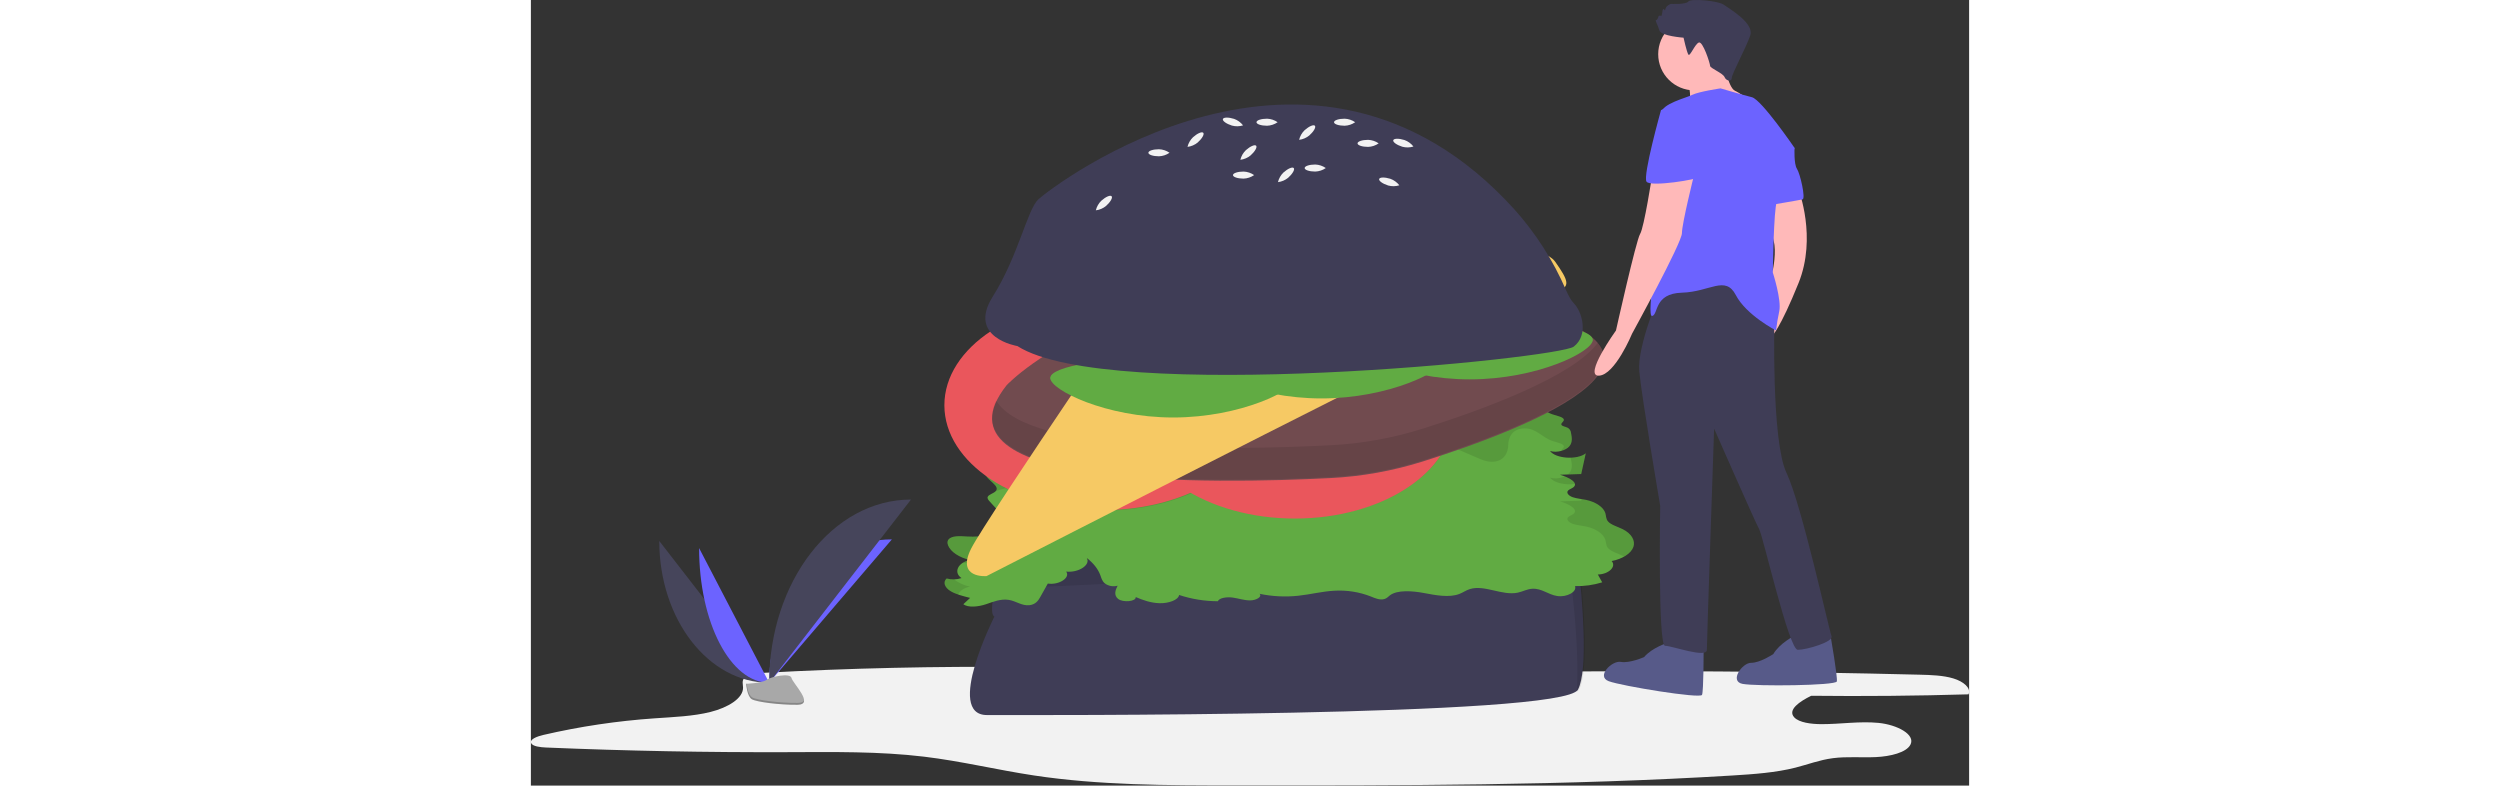 <svg width="1082" height="340" viewBox="0 0 1082 591" fill="none" xmlns="http://www.w3.org/2000/svg">
<rect x="0" y="0" width="1082" height="591" fill="#333333" stroke="none"/>
<g id="landing-page-svg 1">
<g clip-path="url(#clip0)">
<g id="Ground">
<path id="Vector" d="M741.816 505.526C842.79 504.335 943.761 505.018 1044.73 507.575C1053.41 507.795 1062.43 508.078 1070.1 510.378C1077.77 512.678 1083.67 517.613 1081.57 522.353C1042.16 523.519 1002.7 523.879 963.207 523.434C954.606 527.647 945.163 533.992 950.449 539.674C954.107 543.606 963.136 544.776 971.032 544.785C985.332 544.802 999.691 542.455 1013.78 543.832C1027.87 545.209 1041.93 552.62 1037.8 560.313C1034.67 566.155 1022.78 569.046 1011.95 569.563C1001.13 570.079 990.054 569.005 979.477 570.389C969.425 571.703 960.717 575.12 951.31 577.504C936.47 581.266 920.021 582.428 903.837 583.417C779.565 591.009 654.263 590.949 529.258 590.88C478.652 590.852 427.357 590.775 378.488 583.387C350.632 579.176 323.939 572.637 295.731 569.243C262.037 565.19 227.214 565.74 192.757 565.862C132.268 566.075 71.829 564.909 11.441 562.365C6.947 562.175 1.431 561.534 0.218 559.095C-1.197 556.249 4.547 554.029 9.402 552.893C36.914 546.525 64.889 542.352 93.061 540.414C107.329 539.411 122.032 538.9 135.155 535.597C148.278 532.295 159.742 525.368 159.619 517.29C159.581 514.825 158.542 512.189 160.598 510.012C163.329 507.122 170.049 506.458 175.846 506.143C240.116 502.65 304.735 501.192 369.296 501.778C392.006 501.984 414.81 502.44 437.359 500.91C455.835 499.657 473.932 497.084 492.141 494.923C516.582 492.023 622.951 477.001 638.468 489.19C650.084 498.315 626.102 500.284 657.256 504.007C684.382 507.25 714.304 505.85 741.816 505.526Z" fill="#F2F2F2"/>
</g>
<g id="Burger Bottom">
<path id="Vector_2" d="M348.718 463.85C348.718 463.85 311.273 537.945 343.141 537.945C375.01 537.945 776.554 539.538 787.708 518.824C795.522 504.311 791.214 452.646 787.933 423.011C787.296 417.251 784.477 411.955 780.055 408.21C775.632 404.465 769.944 402.557 764.158 402.878C677.315 407.671 352.884 425.435 354.295 423.218C357.084 418.836 355.092 420.031 355.092 420.031C355.092 420.031 342.344 460.664 348.718 463.85Z" fill="#3F3D56"/>
<path id="Vector_3" opacity="0.1" d="M788.73 423.011C788.093 417.251 785.274 411.955 780.851 408.21C776.429 404.465 770.74 402.557 764.954 402.878C678.112 407.671 353.681 425.435 355.092 423.218C357.88 418.836 355.889 420.031 355.889 420.031C355.889 420.031 353.043 429.102 350.713 439.008C351.043 438.975 351.29 439.286 350.215 441.179C350.119 441.606 350.025 442.033 349.932 442.461C362.926 443.744 674.535 426.682 759.377 421.999C765.163 421.678 770.852 423.586 775.274 427.331C779.697 431.076 782.516 436.373 783.153 442.132C785.592 464.165 788.598 498.372 786.769 520.438C787.474 520.055 788.071 519.5 788.505 518.824C796.319 504.311 792.011 452.646 788.73 423.011Z" fill="black"/>
</g>
<g id="Lattuce Bottom">
<path id="Vector_4" d="M393.35 352.809C389.199 351.537 383.945 349.894 384.419 347.215C384.67 345.792 386.575 344.681 387.955 343.488C390.615 341.188 391.332 337.948 388.475 335.726C385.618 333.505 378.736 333.208 376.215 335.559C374.918 336.768 374.996 338.285 374.327 339.651C372.238 343.912 363.788 345.783 356.609 347.438C349.43 349.094 341.398 352.174 342.073 356.582C342.809 361.391 353.883 365.657 349.428 369.758C347.812 371.245 344.413 372.075 343.689 373.776C343.18 374.972 344.203 376.189 345.195 377.283L352.247 385.052C355.053 388.143 357.944 391.507 357.004 394.948C355.142 401.768 340.002 404.378 328.001 403.611C323.607 403.331 318.442 402.946 315.422 404.793C313.095 406.216 313.099 408.433 313.872 410.33C315.863 415.213 322.232 419.442 330.383 421.293C321.248 423.096 317.66 430.693 323.967 434.879C320.358 436.121 316.455 436.233 312.78 435.2C309.661 438.072 311.495 442.013 315.451 444.525C319.408 447.038 325.013 448.451 330.441 449.794L325.362 454.543C329.037 457.414 336.975 456.402 342.328 454.587C347.681 452.773 353.49 450.337 359.487 451.286C365.112 452.176 369.366 455.928 375.094 455.286C379.532 454.788 381.644 451.936 383.027 449.474L388.905 439.008C397.273 440.317 406.071 434.583 402.711 430.011C412.074 431.017 421.291 424.936 418.217 419.781C423.203 423.627 426.714 428.095 428.432 432.78C429.2 434.874 429.667 437.088 431.757 438.862C433.124 439.878 434.707 440.565 436.384 440.868C438.06 441.172 439.783 441.083 441.419 440.61C439.712 443.921 438.329 447.783 441.838 450.593C445.347 453.402 455.472 452.605 455.025 449.163C460.376 451.462 466.372 453.623 473.059 453.795C479.746 453.966 487.065 451.421 487.673 447.61C497.097 450.718 506.956 452.305 516.88 452.311C517.724 449.761 523.619 448.936 528.026 449.56C532.434 450.183 536.522 451.68 541.062 451.683C545.603 451.686 550.485 448.953 548.161 446.723C557.722 448.723 567.536 449.219 577.249 448.191C586.412 447.219 595.095 444.907 604.374 444.408C613.786 443.835 623.209 445.323 631.987 448.769C635.028 450.045 638.809 451.65 642.151 450.65C644.046 450.082 644.968 448.857 646.255 447.88C651.797 443.675 663.13 444.481 671.873 446.135C680.617 447.788 690.787 449.778 698.448 446.856C701.339 445.754 703.469 444.05 706.543 443.125C717.558 439.809 730.742 448.304 742.433 445.86C746.24 445.064 749.329 443.16 753.362 442.925C760.515 442.508 765.242 447.356 772.198 448.399C779.414 449.481 787.237 445.09 785.477 440.945C792.413 441.099 799.329 440.138 805.96 438.098L802.684 432.202C810.848 432.07 816.853 426.218 813.071 422.08C821.257 420.521 827.731 416.325 829.413 411.487C831.096 406.648 827.923 401.356 821.402 398.125C817.553 396.218 812.499 394.877 810.299 392.252C808.715 390.361 808.946 388.161 808.33 386.094C806.981 381.57 801.136 377.576 793.585 376.019C790.306 375.342 786.717 375.085 783.748 374.041C780.778 372.996 778.634 370.733 780.347 368.998C781.254 368.079 783.001 367.538 784.131 366.704C788.711 363.322 780.858 359.041 774.154 357.142L790.163 356.619L793.601 341.032C787.267 346.184 770.836 345.1 766.72 339.259C771.862 340.947 778.76 338.789 781.275 335.719C783.789 332.649 783.171 329.078 782.5 325.71C782.436 324.873 782.157 324.067 781.69 323.371C781.222 322.674 780.582 322.11 779.832 321.735C778.265 320.988 775.768 320.677 775.254 319.548C774.73 318.397 776.757 317.379 777.057 316.202C777.635 313.942 772.44 312.946 768.932 311.853C760.655 309.274 756.647 302.028 747.23 302.263C737.887 302.497 735.275 309.631 735.269 314.978C735.262 320.325 732.1 327.475 722.749 327.377C719.015 327.338 715.759 325.996 712.778 324.71L685.995 313.159C682.457 311.513 678.775 310.193 674.996 309.216C669.594 307.955 663.626 307.806 657.796 307.674L620.33 306.822C618.422 306.673 616.502 306.838 614.648 307.311C612.68 307.969 611.723 309.263 610.538 310.376C605.321 315.275 593.055 317.193 584.203 314.495C581.856 313.78 579.753 312.794 577.266 312.255C569.433 310.557 561.213 313.698 553.073 314.833C539.731 316.693 523.151 313.491 513.532 319.095C510.325 320.964 508.624 323.518 505.652 325.509C502.68 327.501 497.318 328.851 493.57 327.347C494.041 331.001 494.47 334.814 491.996 338.195C489.522 341.575 483.178 344.333 476.944 343.481C473.636 342.606 473.897 339.826 475.462 337.944C477.026 336.062 479.426 334.14 478.646 332.104C477.872 330.085 474.331 328.911 471.683 327.503C469.035 326.096 467.268 323.428 470.081 322.129C468.186 319.693 461.374 319.99 458.377 322.033C455.381 324.076 455.082 326.952 454.755 329.612C454.428 332.271 453.716 335.184 450.244 336.964C444.327 339.997 432.968 338.423 429.044 342.374C427.798 343.629 427.724 345.143 427.011 346.527C423.828 352.706 410.085 354.307 398.851 354.811C398.615 356.097 398.562 357.409 398.695 358.71C402.538 357.047 396.135 353.662 393.35 352.809Z" fill="#61AB43"/>
<path id="Vector_5" opacity="0.1" d="M782.5 345.75C783.171 349.119 783.789 352.689 781.275 355.759C780.901 356.203 780.479 356.602 780.016 356.951C783.399 356.84 786.781 356.729 790.163 356.619C791.309 351.423 792.455 346.227 793.601 341.032C790.977 343.166 786.62 344.227 782.123 344.326C782.284 344.791 782.41 345.267 782.5 345.75V345.75Z" fill="black"/>
<path id="Vector_6" opacity="0.1" d="M785.455 364.11C785.056 362.003 781.581 359.865 777.692 358.337C774.268 359.963 770.374 360.305 766.72 359.3C769.558 363.328 778.254 365.092 785.455 364.11Z" fill="black"/>
<path id="Vector_7" opacity="0.1" d="M790.426 375.468C790.338 375.865 790.251 376.262 790.163 376.659C784.827 376.834 779.49 377.008 774.154 377.183C780.858 379.082 788.711 383.362 784.131 386.745C783.001 387.579 781.254 388.12 780.347 389.038C778.634 390.774 780.778 393.037 783.748 394.081C786.717 395.126 790.306 395.383 793.585 396.059C801.136 397.617 806.981 401.611 808.33 406.135C808.946 408.202 808.715 410.401 810.3 412.292C812.499 414.918 817.553 416.259 821.402 418.166C821.773 418.349 822.129 418.542 822.478 418.738C825.957 416.771 828.458 414.233 829.413 411.487C831.096 406.648 827.923 401.356 821.402 398.125C817.553 396.218 812.499 394.878 810.3 392.252C808.715 390.361 808.946 388.161 808.33 386.094C806.981 381.57 801.136 377.576 793.585 376.019C792.553 375.806 791.49 375.635 790.426 375.468Z" fill="black"/>
<path id="Vector_8" opacity="0.1" d="M321.378 447.246C322.624 444.593 325.808 442.237 330.383 441.334C326.012 440.426 321.893 438.568 318.319 435.892C316.448 435.947 314.58 435.714 312.78 435.2C309.661 438.072 311.495 442.013 315.451 444.526C317.317 445.654 319.306 446.567 321.378 447.246V447.246Z" fill="black"/>
<path id="Vector_9" opacity="0.1" d="M349.618 369.562C351.898 368.708 354.234 368.013 356.609 367.479C363.787 365.823 372.238 363.952 374.327 359.691C374.996 358.325 374.918 356.809 376.215 355.599C378.736 353.248 385.618 353.545 388.475 355.767C391.332 357.988 390.615 361.229 387.955 363.529C386.575 364.722 384.67 365.832 384.419 367.256C383.945 369.934 389.199 371.577 393.35 372.849C395.303 373.478 397.133 374.443 398.755 375.7C398.79 375.416 398.824 375.133 398.852 374.851C410.085 374.347 423.828 372.747 427.011 366.568C427.724 365.183 427.798 363.669 429.044 362.414C432.968 358.464 444.327 360.037 450.244 357.004C453.716 355.225 454.428 352.312 454.755 349.652C455.082 346.993 455.381 344.116 458.378 342.074C461.374 340.031 468.186 339.734 470.081 342.17C467.269 343.469 469.035 346.136 471.683 347.544C474.331 348.951 477.872 350.126 478.646 352.145C479.426 354.18 477.026 356.103 475.462 357.985C473.897 359.867 473.636 362.647 476.945 363.521C483.178 364.374 489.522 361.615 491.996 358.235C494.47 354.855 494.041 351.042 493.57 347.388C497.318 348.891 502.681 347.541 505.652 345.55C508.624 343.559 510.325 341.004 513.532 339.136C523.151 333.532 539.731 336.734 553.074 334.874C561.213 333.739 569.433 330.598 577.266 332.296C579.753 332.835 581.856 333.821 584.203 334.536C593.056 337.234 605.321 335.315 610.538 330.417C611.723 329.304 612.68 328.009 614.648 327.352C616.502 326.878 618.422 326.713 620.33 326.863C632.819 327.147 645.307 327.431 657.796 327.714C663.626 327.847 669.594 327.996 674.996 329.257C678.775 330.234 682.457 331.553 685.995 333.2C694.923 337.05 703.85 340.9 712.778 344.751C715.759 346.036 719.015 347.379 722.749 347.418C732.1 347.515 735.262 340.365 735.269 335.018C735.275 329.672 737.887 322.538 747.231 322.304C756.648 322.068 760.655 329.315 768.932 331.893C772.44 332.986 777.635 333.982 777.057 336.242C776.789 337.291 775.156 338.214 775.173 339.217C777.503 338.668 779.624 337.453 781.275 335.719C783.789 332.649 783.171 329.078 782.5 325.71C782.436 324.873 782.157 324.067 781.69 323.371C781.222 322.674 780.582 322.11 779.832 321.735C778.265 320.988 775.768 320.677 775.254 319.548C774.73 318.397 776.757 317.379 777.057 316.202C777.635 313.942 772.44 312.946 768.932 311.853C760.655 309.274 756.648 302.028 747.231 302.263C737.887 302.497 735.275 309.631 735.269 314.978C735.262 320.325 732.1 327.475 722.749 327.377C719.015 327.338 715.759 325.996 712.778 324.71C703.85 320.86 694.923 317.009 685.995 313.159C682.457 311.513 678.775 310.193 674.996 309.216C669.594 307.955 663.626 307.806 657.796 307.674C645.307 307.39 632.819 307.106 620.33 306.823C618.422 306.673 616.502 306.838 614.648 307.311C612.68 307.969 611.723 309.263 610.538 310.376C605.321 315.275 593.056 317.193 584.203 314.495C581.856 313.78 579.753 312.794 577.266 312.255C569.433 310.557 561.213 313.698 553.074 314.833C539.731 316.693 523.151 313.491 513.532 319.095C510.325 320.964 508.624 323.518 505.652 325.509C502.681 327.501 497.318 328.851 493.57 327.347C494.041 331.001 494.47 334.815 491.996 338.195C489.522 341.575 483.178 344.333 476.945 343.481C473.637 342.607 473.897 339.826 475.462 337.944C477.026 336.062 479.426 334.14 478.646 332.104C477.872 330.085 474.331 328.911 471.683 327.503C469.035 326.096 467.269 323.428 470.081 322.129C468.186 319.693 461.374 319.99 458.378 322.033C455.381 324.076 455.082 326.952 454.755 329.612C454.428 332.271 453.716 335.184 450.244 336.964C444.327 339.997 432.968 338.423 429.044 342.374C427.798 343.629 427.724 345.143 427.011 346.527C423.828 352.706 410.085 354.307 398.852 354.811C398.824 355.092 398.79 355.375 398.755 355.66C397.133 354.402 395.303 353.437 393.35 352.809C389.199 351.537 383.945 349.894 384.419 347.215C384.67 345.792 386.575 344.682 387.955 343.488C390.615 341.188 391.332 337.948 388.475 335.726C385.618 333.505 378.736 333.208 376.215 335.559C374.918 336.768 374.996 338.285 374.327 339.651C372.238 343.912 363.788 345.783 356.609 347.438C349.43 349.094 341.398 352.174 342.073 356.582C342.797 361.315 353.522 365.521 349.618 369.562Z" fill="black"/>
</g>
<g id="Tomato">
<path id="Vector_10" opacity="0.2" d="M389.95 299.281C389.95 299.281 335.774 304.858 351.708 281.754C367.642 258.649 387.56 250.682 397.121 257.056C406.681 263.429 410.665 280.957 409.072 280.957C407.478 280.957 384.373 267.413 376.406 277.77C368.439 288.127 389.95 299.281 389.95 299.281Z" fill="white"/>
<path id="Vector_11" opacity="0.2" d="M436.893 301.54C436.893 301.54 481.631 332.599 454.491 339.75C427.35 346.9 407.048 339.97 403.946 328.907C400.844 317.843 409.24 301.949 410.449 302.987C411.658 304.025 420.365 329.352 433.157 326.684C445.948 324.015 436.893 301.54 436.893 301.54Z" fill="white"/>
<path id="Vector_12" opacity="0.2" d="M447.337 282.075C447.337 282.075 450.868 227.726 470.994 247.289C491.119 266.851 495.655 287.818 487.777 296.183C479.899 304.547 461.953 305.554 462.218 303.983C462.484 302.411 479.69 281.887 470.805 272.305C461.921 262.723 447.337 282.075 447.337 282.075Z" fill="white"/>
<path id="Vector_13" opacity="0.1" d="M492.775 237.733C518.806 252.201 535.351 273.867 535.351 298.086C535.351 341.648 481.846 376.961 415.844 376.961C393.228 376.961 372.081 372.814 354.05 365.61C374.838 377.165 401.675 384.132 430.981 384.132C496.983 384.132 550.488 348.818 550.488 305.257C550.488 276.622 527.367 251.552 492.775 237.733Z" fill="black"/>
<path id="Vector_14" opacity="0.1" d="M636.981 243.31C663.011 257.778 679.556 279.444 679.556 303.663C679.556 347.225 626.051 382.538 560.049 382.538C537.433 382.538 516.286 378.391 498.255 371.187C519.044 382.742 545.88 389.708 575.187 389.708C641.189 389.708 694.694 354.395 694.694 310.834C694.694 282.199 671.572 257.129 636.981 243.31Z" fill="black"/>
<path id="Vector_15" opacity="0.1" d="M330.383 421.293C328.409 421.657 326.523 422.396 324.827 423.469C325.902 423.516 326.973 423.586 328.001 423.652C340.002 424.418 355.142 421.809 357.004 414.989C357.944 411.548 355.053 408.184 352.247 405.093C351.119 403.85 349.992 402.608 348.864 401.365C342.993 403.36 334.97 404.056 328.001 403.611C323.607 403.331 318.442 402.946 315.422 404.793C313.095 406.216 313.099 408.433 313.872 410.33C315.863 415.213 322.232 419.442 330.383 421.293Z" fill="black"/>
<path id="Vector_16" d="M574.788 390.107C640.79 390.107 694.295 354.793 694.295 311.232C694.295 267.671 640.79 232.357 574.788 232.357C508.786 232.357 455.281 267.671 455.281 311.232C455.281 354.793 508.786 390.107 574.788 390.107Z" fill="#EA565C"/>
<path id="Vector_17" opacity="0.2" d="M534.156 305.655C534.156 305.655 479.979 311.232 495.913 288.127C511.848 265.023 531.766 257.056 541.326 263.429C550.887 269.803 554.87 287.331 553.277 287.331C551.683 287.331 528.579 273.787 520.612 284.144C512.644 294.501 534.156 305.655 534.156 305.655Z" fill="white"/>
<path id="Vector_18" opacity="0.2" d="M581.098 307.913C581.098 307.913 625.836 338.973 598.696 346.123C571.556 353.274 551.254 346.344 548.152 335.28C545.05 324.217 553.445 308.323 554.654 309.361C555.863 310.399 564.57 335.726 577.362 333.057C590.154 330.389 581.098 307.913 581.098 307.913Z" fill="white"/>
<path id="Vector_19" opacity="0.2" d="M591.543 288.448C591.543 288.448 595.073 234.1 615.199 253.662C635.325 273.225 639.861 294.192 631.983 302.556C624.105 310.921 606.158 311.927 606.424 310.356C606.689 308.785 623.895 288.261 615.01 278.679C606.126 269.097 591.543 288.448 591.543 288.448Z" fill="white"/>
<path id="Vector_20" d="M430.583 383.733C496.585 383.733 550.09 348.42 550.09 304.858C550.09 261.297 496.585 225.984 430.583 225.984C364.581 225.984 311.076 261.297 311.076 304.858C311.076 348.42 364.581 383.733 430.583 383.733Z" fill="#EA565C"/>
</g>
<g id="Meet">
<path id="Vector_21" d="M357.955 289.748C357.955 289.748 460.731 179.801 712.493 225.214C911.513 261.113 748.084 322.901 670.875 347.214C648.475 354.265 625.27 358.443 601.817 359.648C514.714 364.133 295.625 368.143 357.955 289.748Z" fill="#714B4F"/>
<path id="Vector_22" opacity="0.1" d="M670.875 322.516C648.475 329.567 625.27 333.745 601.817 334.95C531.255 338.583 374.081 341.902 350.067 301.354C319.745 366.894 519.59 363.086 601.817 358.851C625.27 357.647 648.475 353.469 670.875 346.418C727.468 328.597 830.377 290.642 802.928 257.506C784.446 283.51 714.132 308.895 670.875 322.516Z" fill="black"/>
<path id="Vector_23" opacity="0.1" d="M577.45 225.612L605.335 280.586" stroke="black" stroke-width="2" stroke-miterlimit="10"/>
<path id="Vector_24" opacity="0.1" d="M491.405 245.53L515.306 291.74" stroke="black" stroke-width="2" stroke-miterlimit="10"/>
<path id="Vector_25" opacity="0.1" d="M627.643 225.612L665.089 280.586" stroke="black" stroke-width="2" stroke-miterlimit="10"/>
<path id="Vector_26" opacity="0.1" d="M491.405 296.52L742.37 264.651" stroke="black" stroke-width="2" stroke-miterlimit="10"/>
<path id="Vector_27" opacity="0.1" d="M732.809 235.97L750.337 260.668" stroke="black" stroke-width="2" stroke-miterlimit="10"/>
<path id="Vector_28" opacity="0.1" d="M442.009 264.651L453.163 287.756" stroke="black" stroke-width="2" stroke-miterlimit="10"/>
</g>
<g id="Cheese">
<path id="Vector_29" d="M479.471 189.803C479.471 189.803 708.653 188.766 710.755 186.692C712.858 184.619 761.218 183.52 770.679 196.999C780.141 210.478 783.295 216.699 770.679 218.772C758.064 220.846 342.802 433.397 342.802 433.397C342.802 433.397 319.674 435.471 331.238 412.661C342.802 389.85 479.471 189.803 479.471 189.803Z" fill="#F6C964"/>
</g>
<g id="Lattuce Top">
<path id="Vector_30" d="M575.688 284.608C575.688 293.188 534.311 314.086 483.269 314.086C432.227 314.086 390.85 293.188 390.85 284.608C390.85 276.027 432.227 272.657 483.269 272.657C534.311 272.657 575.688 276.027 575.688 284.608Z" fill="#61AB43"/>
<path id="Vector_31" d="M483.269 299.745C534.311 299.745 575.688 292.79 575.688 284.209C575.688 275.629 534.311 268.673 483.269 268.673C432.227 268.673 390.85 275.629 390.85 284.209C390.85 292.79 432.227 299.745 483.269 299.745Z" fill="#61AB43"/>
<path id="Vector_32" d="M687.228 270.267C687.228 278.847 645.851 299.745 594.809 299.745C543.767 299.745 502.39 278.847 502.39 270.267C502.39 261.686 543.767 258.316 594.809 258.316C645.851 258.316 687.228 261.686 687.228 270.267Z" fill="#61AB43"/>
<path id="Vector_33" d="M594.809 285.404C645.851 285.404 687.228 278.449 687.228 269.868C687.228 261.288 645.851 254.332 594.809 254.332C543.767 254.332 502.39 261.288 502.39 269.868C502.39 278.449 543.767 285.404 594.809 285.404Z" fill="#61AB43"/>
<path id="Vector_34" d="M798.768 255.926C798.768 264.506 757.391 285.404 706.349 285.404C655.308 285.404 613.93 264.506 613.93 255.926C613.93 247.346 655.308 243.975 706.349 243.975C757.391 243.975 798.768 247.346 798.768 255.926Z" fill="#61AB43"/>
<path id="Vector_35" d="M706.349 271.063C757.391 271.063 798.768 264.108 798.768 255.528C798.768 246.947 757.391 239.992 706.349 239.992C655.308 239.992 613.93 246.947 613.93 255.528C613.93 264.108 655.308 271.063 706.349 271.063Z" fill="#61AB43"/>
</g>
<g id="Burger Top">
<path id="Vector_36" d="M365.988 260.34C365.988 260.34 327.977 254.152 347.425 223.213C366.872 192.275 373.413 157.593 381.899 149.845C391.387 141.182 587.212 -10.699 739.769 157.366C755.931 175.383 769.07 195.899 778.674 218.116C780.519 222.316 782.554 226.086 784.543 228.075C790.731 234.263 796.034 251.942 784.543 260.782C773.051 269.621 434.495 304.096 365.988 260.34Z" fill="#3F3D56"/>
<path id="Vector_37" d="M544.106 131.723C541.763 133.352 539.001 134.273 536.15 134.375C531.756 134.375 528.194 133.188 528.194 131.723C528.194 130.259 531.756 129.072 536.15 129.072C539.001 129.174 541.763 130.095 544.106 131.723V131.723Z" fill="#F2F2F2"/>
<path id="Vector_38" d="M480.461 114.928C478.118 116.557 475.356 117.478 472.505 117.58C468.111 117.58 464.549 116.393 464.549 114.928C464.549 113.464 468.111 112.276 472.505 112.276C475.356 112.379 478.118 113.299 480.461 114.928V114.928Z" fill="#F2F2F2"/>
<path id="Vector_39" d="M653.354 139.403C650.632 140.258 647.721 140.312 644.969 139.558C640.776 138.246 637.731 136.05 638.168 134.652C638.606 133.254 642.36 133.184 646.553 134.496C649.244 135.445 651.605 137.149 653.354 139.403Z" fill="#F2F2F2"/>
<path id="Vector_40" d="M535.787 94.321C533.065 95.176 530.155 95.23 527.403 94.476C523.209 93.164 520.164 90.968 520.602 89.57C521.039 88.172 524.793 88.103 528.986 89.414C531.677 90.363 534.038 92.067 535.787 94.321V94.321Z" fill="#F2F2F2"/>
<path id="Vector_41" d="M663.961 110.232C661.239 111.087 658.329 111.141 655.577 110.387C651.383 109.076 648.339 106.879 648.776 105.481C649.213 104.083 652.967 104.014 657.16 105.326C659.851 106.275 662.212 107.978 663.961 110.232V110.232Z" fill="#F2F2F2"/>
<path id="Vector_42" d="M637.805 107.857C635.463 109.485 632.701 110.406 629.85 110.508C625.456 110.508 621.894 109.321 621.894 107.857C621.894 106.392 625.456 105.205 629.85 105.205C632.701 105.307 635.463 106.228 637.805 107.857V107.857Z" fill="#F2F2F2"/>
<path id="Vector_43" d="M561.785 91.945C559.442 93.574 556.681 94.495 553.829 94.597C549.435 94.597 545.874 93.41 545.874 91.945C545.874 90.481 549.435 89.293 553.829 89.293C556.681 89.396 559.442 90.316 561.785 91.945V91.945Z" fill="#F2F2F2"/>
<path id="Vector_44" d="M620.126 91.945C617.784 93.574 615.022 94.495 612.171 94.597C607.777 94.597 604.215 93.41 604.215 91.945C604.215 90.481 607.777 89.293 612.171 89.293C615.022 89.396 617.784 90.316 620.126 91.945V91.945Z" fill="#F2F2F2"/>
<path id="Vector_45" d="M598.027 126.42C595.685 128.049 592.923 128.969 590.072 129.072C585.678 129.072 582.116 127.884 582.116 126.42C582.116 124.955 585.678 123.768 590.072 123.768C592.923 123.87 595.685 124.791 598.027 126.42V126.42Z" fill="#F2F2F2"/>
<path id="Vector_46" d="M533.75 120.225C534.413 117.45 535.861 114.924 537.92 112.95C541.199 110.024 544.647 108.539 545.622 109.632C546.597 110.725 544.73 113.982 541.451 116.907C539.256 118.729 536.582 119.881 533.75 120.225Z" fill="#F2F2F2"/>
<path id="Vector_47" d="M493.971 110.501C494.635 107.726 496.083 105.201 498.142 103.226C501.421 100.301 504.869 98.815 505.844 99.908C506.819 101.001 504.952 104.258 501.673 107.183C499.477 109.005 496.804 110.157 493.971 110.501V110.501Z" fill="#F2F2F2"/>
<path id="Vector_48" d="M425.023 158.235C425.686 155.46 427.134 152.934 429.193 150.96C432.472 148.035 435.92 146.549 436.895 147.642C437.87 148.735 436.003 151.992 432.724 154.917C430.529 156.739 427.855 157.891 425.023 158.235Z" fill="#F2F2F2"/>
<path id="Vector_49" d="M577.948 105.197C578.611 102.422 580.059 99.897 582.118 97.922C585.397 94.997 588.845 93.512 589.82 94.604C590.795 95.697 588.928 98.954 585.649 101.88C583.454 103.702 580.78 104.853 577.948 105.197Z" fill="#F2F2F2"/>
<path id="Vector_50" d="M562.036 137.02C562.7 134.245 564.148 131.719 566.207 129.745C569.486 126.82 572.934 125.334 573.909 126.427C574.884 127.52 573.017 130.777 569.738 133.702C567.542 135.524 564.869 136.676 562.036 137.02Z" fill="#F2F2F2"/>
</g>
<g id="Character">
<path id="Vector_51" d="M855.657 483.422C855.657 483.422 843.554 487.052 837.503 494.314C837.503 494.314 826.61 499.155 819.953 497.945C813.297 496.735 801.194 508.838 810.876 512.468C820.559 516.099 879.863 525.782 881.073 522.756C882.283 519.73 882.283 488.868 882.283 488.868L855.657 483.422Z" fill="#575A89"/>
<path id="Vector_52" d="M950.727 478.225C950.727 478.225 939.422 483.87 934.7 492.058C934.7 492.058 924.794 498.689 918.029 498.633C911.263 498.578 901.406 512.57 911.566 514.494C921.726 516.417 981.812 515.828 982.488 512.64C983.164 509.452 977.892 479.043 977.892 479.043L950.727 478.225Z" fill="#575A89"/>
<path id="Vector_53" d="M875.324 67.99C890.364 67.99 902.556 55.798 902.556 40.759C902.556 25.719 890.364 13.527 875.324 13.527C860.285 13.527 848.093 25.719 848.093 40.759C848.093 55.798 860.285 67.99 875.324 67.99Z" fill="#FFB9B9"/>
<path id="Vector_54" d="M897.412 45.297C897.412 45.297 900.438 65.872 905.884 68.293C909.673 70.158 913.145 72.609 916.171 75.554L901.043 82.816L871.391 81.001C871.391 81.001 873.811 67.688 869.575 61.031C865.339 54.374 897.412 45.297 897.412 45.297Z" fill="#FFB9B9"/>
<path id="Vector_55" d="M953.69 142.725C953.69 142.725 967.609 178.429 953.69 212.922C939.772 247.415 933.721 252.862 933.721 252.862L929.485 207.476L934.355 203.057C934.355 203.057 937.305 189.288 934.908 181.135C932.51 172.983 936.141 147.567 936.141 147.567L953.69 142.725Z" fill="#FFB9B9"/>
<path id="Vector_56" d="M849.606 220.184C849.606 220.184 832.056 260.123 833.872 279.488C835.687 298.853 849.606 380.547 849.606 380.547C849.606 380.547 847.79 485.842 853.236 485.842C858.683 485.842 884.704 495.524 884.704 488.868C884.704 482.211 890.15 322.453 890.15 322.453C890.15 322.453 921.013 392.65 924.038 398.096C927.064 403.542 946.429 488.868 953.085 488.868C959.742 488.868 980.317 482.816 978.501 478.58C976.686 474.344 956.111 379.942 944.613 355.736C933.115 331.53 935.536 240.154 935.536 240.154L916.171 197.794L849.606 220.184Z" fill="#3F3D56"/>
<path id="Vector_57" d="M867.155 28.353C867.155 28.353 850.211 27.143 849 22.907C847.79 18.671 845.37 15.04 846.58 15.04C847.79 15.04 848.395 12.014 848.395 12.014C848.395 12.014 849.606 11.409 850.211 12.014C850.816 12.619 851.421 7.778 851.421 7.778C851.421 7.778 852.026 5.963 852.631 7.173C853.236 8.383 853.236 7.778 853.842 5.963C854.447 4.147 857.472 2.937 857.472 2.937C857.472 2.937 868.97 3.542 870.786 1.122C872.601 -1.299 893.176 0.517 897.412 3.542C901.648 6.568 920.407 17.461 917.382 26.538C914.356 35.615 903.463 55.585 903.463 58.61C903.463 61.636 899.227 61.031 898.017 58.005C896.807 54.98 887.125 51.349 887.125 49.533C887.125 47.718 881.678 30.774 878.652 31.984C875.627 33.194 871.996 42.877 870.786 41.061C869.575 39.246 867.155 28.353 867.155 28.353Z" fill="#3F3D56"/>
<path id="Vector_58" d="M950.665 111.258C950.665 111.258 925.854 74.949 918.592 73.134C911.33 71.318 894.991 66.477 894.991 66.477C894.991 66.477 878.653 68.898 873.811 71.318C868.97 73.739 850.816 77.975 850.211 85.237C849.606 92.498 855.052 162.09 852.026 168.747C849 175.403 838.713 238.943 843.554 237.733C848.395 236.523 844.765 220.789 865.945 220.184C887.125 219.579 898.622 206.871 906.489 221.999C914.356 237.128 936.746 248.626 936.746 248.626C937.309 243.747 938.117 238.9 939.167 234.102C940.982 225.63 934.326 205.055 934.326 205.055C934.326 205.055 934.931 157.249 937.352 151.803C939.772 146.356 950.665 111.258 950.665 111.258Z" fill="#6C63FF"/>
<path id="Vector_59" d="M941.587 110.048L950.665 111.258C950.665 111.258 950.059 123.361 952.48 126.992C954.901 130.622 959.137 149.382 956.716 149.987C954.295 150.592 932.51 154.223 932.51 154.223L931.3 126.387L941.587 110.048Z" fill="#6C63FF"/>
<path id="Vector_60" d="M843.554 131.833C843.554 131.833 837.503 171.167 834.477 176.008C831.451 180.849 816.323 248.626 816.323 248.626C816.323 248.626 791.445 283.222 803.548 282.616C815.651 282.011 828.426 251.046 828.426 251.046C828.426 251.046 865.944 182.665 865.944 175.403C865.944 168.141 875.022 131.833 875.022 131.833L843.554 131.833Z" fill="#FFB9B9"/>
<path id="Vector_61" d="M861.103 78.58L850.211 82.816C850.211 82.816 836.292 132.438 839.318 136.674C842.344 140.91 878.652 134.859 879.258 133.043C879.863 131.228 872.601 78.58 861.103 78.58Z" fill="#6C63FF"/>
</g>
<g id="Plant">
<path id="Vector_62" d="M96.594 406.978C96.594 465.938 133.582 513.648 179.293 513.648Z" fill="#46455B"/>
<path id="Vector_63" d="M179.293 513.648C179.293 454.025 220.57 405.779 271.581 405.779Z" fill="#6C63FF"/>
<path id="Vector_64" d="M126.557 412.323C126.557 468.329 150.144 513.648 179.293 513.648Z" fill="#6C63FF"/>
<path id="Vector_65" d="M179.293 513.648C179.293 437.464 227.003 375.816 285.963 375.816Z" fill="#46455B"/>
<path id="Vector_66" d="M161.895 514.4C161.895 514.4 173.623 514.039 177.158 511.522C180.692 509.005 195.199 506 196.076 510.036C196.952 514.073 213.701 530.113 200.46 530.219C187.219 530.326 169.694 528.157 166.166 526.008C162.638 523.859 161.895 514.4 161.895 514.4Z" fill="#A8A8A8"/>
<path id="Vector_67" opacity="0.2" d="M200.696 528.814C187.455 528.921 169.93 526.752 166.402 524.603C163.716 522.966 162.645 517.094 162.287 514.385C162.039 514.396 161.895 514.4 161.895 514.4C161.895 514.4 162.638 523.859 166.166 526.008C169.694 528.157 187.219 530.326 200.46 530.219C204.282 530.188 205.602 528.829 205.53 526.815C204.999 528.031 203.541 528.791 200.696 528.814Z" fill="black"/>
</g>
</g>
</g>
<defs>
<clipPath id="clip0">
<rect width="1082" height="590.893" fill="white"/>
</clipPath>
</defs>
</svg>
